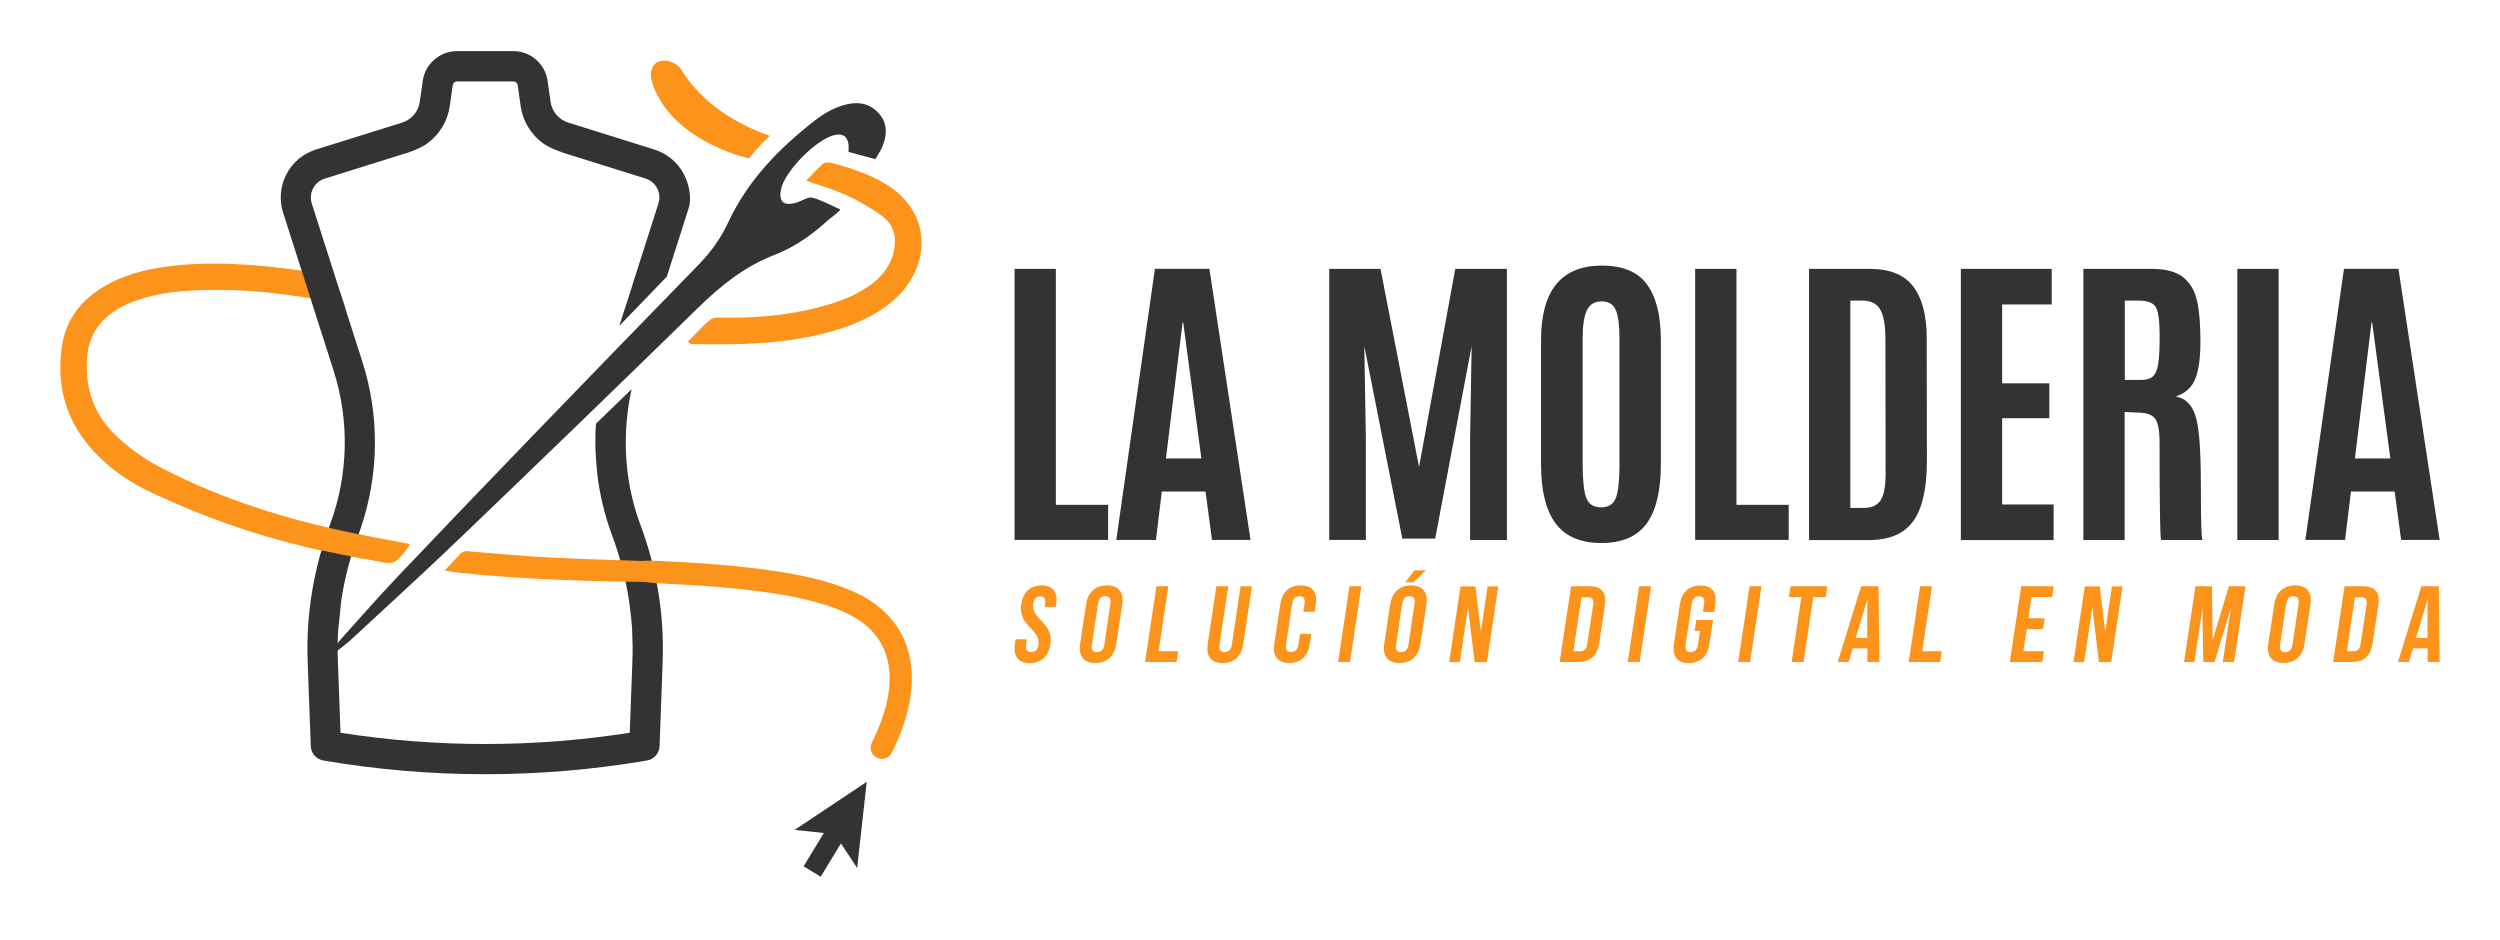 <?xml version="1.0" encoding="utf-8"?>
<!-- Generator: Adobe Illustrator 24.1.2, SVG Export Plug-In . SVG Version: 6.00 Build 0)  -->
<svg version="1.1" id="Capa_1" xmlns="http://www.w3.org/2000/svg" xmlns:xlink="http://www.w3.org/1999/xlink" x="0px" y="0px"
	 viewBox="0 0 290 109" style="enable-background:new 0 0 290 109;" xml:space="preserve">
<style type="text/css">
	.st0{fill:#FC931B;}
	.st1{fill:#333333;}
	.st2{fill-rule:evenodd;clip-rule:evenodd;fill:#FC931B;}
	.st3{fill-rule:evenodd;clip-rule:evenodd;fill:#333333;}
</style>
<g>
	<g>
		<g>
			<g>
				<g>
					<path class="st0" d="M120.82,67.91c1.34,0,1.92,0.8,1.7,2.21l-0.04,0.28h-1.31l0.06-0.36c0.09-0.63-0.12-0.87-0.56-0.87
						s-0.73,0.24-0.82,0.87c-0.27,1.81,2.38,2.15,2,4.66c-0.21,1.41-1.03,2.21-2.39,2.21c-1.36,0-1.94-0.8-1.73-2.21l0.08-0.54h1.31
						l-0.09,0.63c-0.09,0.63,0.15,0.85,0.59,0.85c0.44,0,0.75-0.23,0.84-0.85c0.27-1.81-2.38-2.15-2-4.66
						C118.67,68.72,119.48,67.91,120.82,67.91z"/>
				</g>
			</g>
			<g>
				<g>
					<path class="st0" d="M125.98,70.12c0.21-1.41,1.07-2.21,2.43-2.21s1.98,0.8,1.77,2.21l-0.69,4.57
						c-0.21,1.41-1.07,2.21-2.43,2.21c-1.36,0-1.98-0.8-1.77-2.21L125.98,70.12z M126.66,74.78c-0.09,0.63,0.15,0.87,0.59,0.87
						c0.44,0,0.75-0.24,0.85-0.87l0.71-4.75c0.09-0.63-0.15-0.87-0.59-0.87c-0.44,0-0.75,0.24-0.85,0.87L126.66,74.78z"/>
				</g>
			</g>
			<g>
				<g>
					<path class="st0" d="M134.15,68.01h1.38l-1.13,7.53h2.27l-0.19,1.26h-3.66L134.15,68.01z"/>
				</g>
			</g>
			<g>
				<g>
					<path class="st0" d="M142.48,68.01l-1.02,6.78c-0.09,0.63,0.15,0.85,0.59,0.85c0.44,0,0.75-0.23,0.84-0.85l1.02-6.78h1.31
						l-1,6.69c-0.21,1.41-1.03,2.21-2.39,2.21s-1.94-0.8-1.73-2.21l1-6.69H142.48z"/>
				</g>
			</g>
			<g>
				<g>
					<path class="st0" d="M152.11,73.52l-0.17,1.17c-0.21,1.41-1.03,2.21-2.39,2.21s-1.94-0.8-1.73-2.21l0.69-4.57
						c0.21-1.41,1.03-2.21,2.39-2.21s1.94,0.8,1.73,2.21l-0.13,0.85h-1.31l0.14-0.94c0.09-0.63-0.15-0.87-0.59-0.87
						c-0.44,0-0.75,0.24-0.85,0.87l-0.71,4.75c-0.09,0.63,0.15,0.85,0.59,0.85c0.44,0,0.75-0.23,0.85-0.85l0.19-1.26H152.11z"/>
				</g>
			</g>
			<g>
				<g>
					<path class="st0" d="M156.54,68.01h1.38l-1.32,8.79h-1.38L156.54,68.01z"/>
				</g>
			</g>
			<g>
				<g>
					<path class="st0" d="M161.26,70.12c0.21-1.41,1.07-2.21,2.43-2.21s1.98,0.8,1.77,2.21l-0.69,4.57
						c-0.21,1.41-1.07,2.21-2.43,2.21c-1.36,0-1.98-0.8-1.77-2.21L161.26,70.12z M161.94,74.78c-0.09,0.63,0.15,0.87,0.59,0.87
						s0.75-0.24,0.85-0.87l0.71-4.75c0.09-0.63-0.15-0.87-0.59-0.87c-0.44,0-0.75,0.24-0.85,0.87L161.94,74.78z M165.43,66.16
						l-1.49,1.39h-0.93l1.06-1.39H165.43z"/>
				</g>
			</g>
			<g>
				<g>
					<path class="st0" d="M170.29,70.44l-0.95,6.37h-1.24l1.32-8.79h1.73l0.63,5.26l0.79-5.26h1.23l-1.32,8.79h-1.42L170.29,70.44z"
						/>
				</g>
			</g>
			<g>
				<g>
					<path class="st0" d="M182.25,68.01h2.19c1.38,0,1.94,0.77,1.73,2.17l-0.67,4.44c-0.21,1.41-1,2.17-2.39,2.17h-2.19
						L182.25,68.01z M183.45,69.27l-0.94,6.28h0.78c0.44,0,0.74-0.23,0.83-0.85l0.69-4.57c0.09-0.63-0.14-0.85-0.58-0.85H183.45z"/>
				</g>
			</g>
			<g>
				<g>
					<path class="st0" d="M190.14,68.01h1.38l-1.32,8.79h-1.38L190.14,68.01z"/>
				</g>
			</g>
			<g>
				<g>
					<path class="st0" d="M196.78,71.91h1.93l-0.42,2.79c-0.21,1.41-1.03,2.21-2.39,2.21s-1.94-0.8-1.73-2.21l0.69-4.57
						c0.21-1.41,1.03-2.21,2.39-2.21s1.94,0.8,1.73,2.21l-0.13,0.85h-1.31l0.14-0.94c0.09-0.63-0.15-0.87-0.59-0.87
						c-0.44,0-0.75,0.24-0.85,0.87l-0.71,4.75c-0.09,0.63,0.15,0.85,0.59,0.85c0.44,0,0.75-0.23,0.84-0.85l0.24-1.62h-0.63
						L196.78,71.91z"/>
				</g>
			</g>
			<g>
				<g>
					<path class="st0" d="M202.95,68.01h1.38l-1.32,8.79h-1.38L202.95,68.01z"/>
				</g>
			</g>
			<g>
				<g>
					<path class="st0" d="M207.7,68.01h4.27l-0.19,1.25h-1.44l-1.13,7.53h-1.38l1.13-7.53h-1.45L207.7,68.01z"/>
				</g>
			</g>
			<g>
				<g>
					<path class="st0" d="M218.01,76.8h-1.39v-1.59h-1.7l-0.48,1.59h-1.27l2.72-8.79h2.02L218.01,76.8z M215.27,74.01h1.33v-4.44
						L215.27,74.01z"/>
				</g>
			</g>
			<g>
				<g>
					<path class="st0" d="M222.73,68.01h1.38l-1.13,7.53h2.27l-0.19,1.26h-3.65L222.73,68.01z"/>
				</g>
			</g>
			<g>
				<g>
					<path class="st0" d="M235.29,71.72h1.9L237,72.97h-1.9l-0.39,2.57h2.39l-0.19,1.26h-3.77l1.32-8.79h3.77l-0.19,1.25h-2.39
						L235.29,71.72z"/>
				</g>
			</g>
			<g>
				<g>
					<path class="st0" d="M242.71,70.44l-0.95,6.37h-1.24l1.32-8.79h1.73l0.63,5.26l0.79-5.26h1.23l-1.32,8.79h-1.42L242.71,70.44z"
						/>
				</g>
			</g>
			<g>
				<g>
					<path class="st0" d="M256.67,74.25l1.88-6.24h1.92l-1.32,8.79h-1.31l0.95-6.3l-1.9,6.3h-1.31l-0.1-6.21l-0.93,6.21h-1.2
						l1.32-8.79h1.92L256.67,74.25z"/>
				</g>
			</g>
			<g>
				<g>
					<path class="st0" d="M263.81,70.12c0.21-1.41,1.07-2.21,2.43-2.21c1.36,0,1.98,0.8,1.77,2.21l-0.69,4.57
						c-0.21,1.41-1.07,2.21-2.43,2.21c-1.36,0-1.98-0.8-1.77-2.21L263.81,70.12z M264.49,74.78c-0.09,0.63,0.15,0.87,0.59,0.87
						c0.44,0,0.75-0.24,0.85-0.87l0.71-4.75c0.09-0.63-0.15-0.87-0.59-0.87c-0.44,0-0.75,0.24-0.85,0.87L264.49,74.78z"/>
				</g>
			</g>
			<g>
				<g>
					<path class="st0" d="M271.97,68.01h2.19c1.38,0,1.95,0.77,1.73,2.17l-0.67,4.44c-0.21,1.41-1,2.17-2.39,2.17h-2.19
						L271.97,68.01z M273.17,69.27l-0.94,6.28H273c0.44,0,0.74-0.23,0.83-0.85l0.69-4.57c0.09-0.63-0.14-0.85-0.57-0.85H273.17z"/>
				</g>
			</g>
			<g>
				<g>
					<path class="st0" d="M283,76.8h-1.39v-1.59h-1.7l-0.48,1.59h-1.27l2.72-8.79h2.02L283,76.8z M280.26,74.01h1.33l0-4.44
						L280.26,74.01z"/>
				</g>
			</g>
		</g>
		<g>
			<g>
				<path class="st1" d="M117.69,62.63V31.19h4.79v27.37h6.06v4.07H117.69z"/>
			</g>
			<g>
				<path class="st1" d="M129.49,62.63l4.48-31.45h6.32l4.77,31.45h-4.47l-0.75-5.61h-5.07l-0.68,5.61H129.49z M139.36,53.18
					l-2.11-15.79h-0.07l-1.93,15.79H139.36z"/>
			</g>
			<g>
				<path class="st1" d="M154.19,62.63V31.19h5.95l4.47,22.98l4.2-22.98h5.99v31.45h-4.27V50.91l0.18-10.76l-4.23,22.33h-3.81
					l-4.41-22.33l0.18,10.76v11.72H154.19z"/>
			</g>
			<g>
				<path class="st1" d="M191.02,60.72c-1.1,1.51-2.85,2.27-5.26,2.27c-2.41,0-4.18-0.76-5.31-2.28c-1.13-1.52-1.69-3.81-1.69-6.87
					V39.46c0-5.76,2.35-8.65,7.06-8.65c2.43,0,4.18,0.73,5.24,2.2c1.07,1.46,1.6,3.62,1.6,6.45v14.38
					C192.66,56.92,192.11,59.21,191.02,60.72z M184.01,57.76c0.28,0.73,0.85,1.09,1.72,1.09c0.87,0,1.44-0.37,1.72-1.12
					c0.27-0.74,0.41-2.02,0.41-3.83V39.25c0-1.49-0.14-2.58-0.42-3.26c-0.28-0.68-0.83-1.03-1.64-1.03c-0.82,0-1.39,0.34-1.72,1.03
					c-0.33,0.69-0.49,1.77-0.49,3.24V53.9C183.59,55.74,183.73,57.03,184.01,57.76z"/>
			</g>
			<g>
				<path class="st1" d="M196.64,62.63V31.19h4.79v27.37h6.06v4.07H196.64z"/>
			</g>
			<g>
				<path class="st1" d="M209.85,62.63V31.19h7.06c2.31,0,3.99,0.68,5.03,2.05c1.04,1.36,1.56,3.37,1.56,6.03l0.02,14.19
					c0,3.17-0.52,5.49-1.57,6.97c-1.05,1.48-2.78,2.22-5.2,2.22H209.85z M214.64,58.92h1.57c0.88,0,1.52-0.29,1.92-0.86
					c0.4-0.57,0.6-1.62,0.6-3.14l-0.02-15.53c0-1.63-0.2-2.79-0.6-3.48c-0.4-0.69-1.09-1.04-2.06-1.04h-1.41V58.92z"/>
			</g>
			<g>
				<path class="st1" d="M227.46,62.63V31.19H238v4.13h-5.75v9.15h5.47v4.04h-5.47v10.01h5.97v4.13H227.46z"/>
			</g>
			<g>
				<path class="st1" d="M248,47.86l-1.54-0.07v14.85h-4.79V31.19h7.92c1.64,0,2.87,0.33,3.68,0.99c0.81,0.66,1.34,1.58,1.6,2.77
					c0.26,1.19,0.38,2.73,0.38,4.65c0,1.91-0.2,3.37-0.61,4.37c-0.4,1-1.16,1.67-2.25,2.02c1.08,0.19,1.84,0.92,2.27,2.2
					c0.43,1.27,0.64,3.93,0.64,7.96c0,4.03,0.06,6.2,0.18,6.49h-4.79c-0.12-0.24-0.18-4-0.18-11.27c0-1.39-0.17-2.32-0.5-2.78
					C249.68,48.12,249.01,47.88,248,47.86z M246.48,44.07h1.91c0.61,0,1.06-0.14,1.35-0.41c0.29-0.27,0.49-0.74,0.61-1.41
					c0.11-0.67,0.17-1.69,0.17-3.06V39c0-1.7-0.14-2.82-0.43-3.34c-0.29-0.52-0.95-0.79-1.98-0.79h-1.63V44.07z"/>
			</g>
			<g>
				<path class="st1" d="M259.53,62.63V31.19h4.79v31.45H259.53z"/>
			</g>
			<g>
				<path class="st1" d="M267.42,62.63l4.48-31.45h6.32L283,62.63h-4.47l-0.75-5.61h-5.07l-0.68,5.61H267.42z M277.28,53.18
					l-2.11-15.79h-0.07l-1.93,15.79H277.28z"/>
			</g>
		</g>
	</g>
	<g>
		<g>
			<g>
				<g>
					<path class="st2" d="M37.1,34.79c-5.12-0.93-10.3-1.4-15.52-1.05c-2.05,0.14-4.07,0.49-6,1.2c-1.33,0.49-2.55,1.15-3.55,2.17
						c-1.09,1.1-1.73,2.43-1.89,3.98c-0.39,3.77,0.69,7.07,3.5,9.62c1.42,1.3,3.03,2.49,4.73,3.38c8.26,4.35,17.13,6.84,26.27,8.47
						c0.88,0.16,1.76,0.32,2.64,0.49c0.04,0.01,0.24,0.03,0.2,0.18c-0.36,0.74-0.97,1.34-1.58,1.86c-0.3,0.25-0.94,0.25-1.39,0.16
						c-3.14-0.6-6.29-1.17-9.39-1.9c-5.95-1.4-11.67-3.49-17.22-6.05c-2.75-1.27-5.24-2.92-7.26-5.2
						c-3.09-3.49-4.15-7.59-3.42-12.12c0.49-3.05,2.29-5.27,4.94-6.8c2.7-1.56,5.68-2.16,8.74-2.43c5.2-0.46,10.32,0.08,15.44,0.84
						L37.1,34.79z"/>
				</g>
				<g>
					<path class="st3" d="M101.55,18.47c-1.11-0.3-2.1-0.58-3.12-0.85c0-0.34,0.03-0.59,0-0.83c-0.11-0.94-0.62-1.32-1.52-1.15
						c-2.12,0.39-5.95,4.26-6.33,6.39c-0.24,1.37,0.32,1.87,1.68,1.51c0.09-0.03,0.19-0.05,0.29-0.09c0.56-0.19,1.18-0.63,1.66-0.52
						c0.99,0.23,1.91,0.77,2.85,1.18c0.19,0.09,0.43,0.19,0.43,0.19c-0.31,0.37-0.79,0.74-1.42,1.23c-1.86,1.7-3.9,3.14-6.25,4.05
						c-3.49,1.35-6.27,3.6-8.9,6.18c-9.08,8.87-18.21,17.69-27.37,26.48c-4.25,4.08-8.61,8.05-12.94,12.06
						c-0.57,0.52-1.21,0.96-1.82,1.44c-0.09-0.08-0.17-0.16-0.26-0.24c0.34-0.46,0.64-0.94,1.02-1.36c2.17-2.42,4.31-4.86,6.55-7.22
						c4.88-5.15,9.8-10.27,14.72-15.37c6.73-6.97,13.48-13.93,20.25-20.88c1.41-1.45,2.56-3.05,3.41-4.89
						c2.25-4.83,5.86-8.54,10-11.77c1.14-0.89,2.4-1.61,3.85-1.93c1.45-0.32,2.69,0.01,3.66,1.13c0.96,1.11,0.91,2.39,0.42,3.67
						C102.21,17.42,101.86,17.91,101.55,18.47z"/>
				</g>
				<g>
					<path class="st2" d="M93.52,20.96c0.68-0.7,1.26-1.37,1.92-1.95c0.21-0.18,0.66-0.21,0.96-0.13c2.33,0.61,4.61,1.35,6.65,2.66
						c4.12,2.66,5.05,7.43,2.24,11.47c-1.14,1.64-2.69,2.8-4.44,3.72c-2.73,1.44-5.69,2.16-8.71,2.64
						c-3.96,0.63-7.96,0.59-11.96,0.55c-0.08,0-0.15-0.1-0.4-0.27c0.88-0.89,1.69-1.82,2.64-2.58c0.35-0.29,1.03-0.23,1.57-0.22
						c3.87,0.05,7.69-0.3,11.43-1.32c1.98-0.55,3.9-1.27,5.58-2.5c1.28-0.94,2.24-2.11,2.64-3.7c0.43-1.72,0.1-3.25-1.34-4.29
						c-1.28-0.93-2.68-1.74-4.12-2.4C96.73,21.98,95.19,21.55,93.52,20.96z"/>
				</g>
				<g>
					<path class="st2" d="M86.89,18.37c0,0-7.19-1.53-10.29-6.72c-3.1-5.2,1.31-5.41,2.45-3.54c1.15,1.88,3.9,5.41,10.25,7.65
						C89.3,15.76,87.92,17,86.89,18.37z"/>
				</g>
			</g>
			<g>
				<path class="st1" d="M95.57,96.63l-2.35,3.86l1.98,1.21l2.35-3.86l1.88,2.85l1.11-10l-8.37,5.58L95.57,96.63z M92.18,96.26"/>
			</g>
			<g>
				<path class="st1" d="M69.14,49.14c-0.08,0.91-0.08,1.44-0.08,2.35c0.01,1.03,0.12,2.44,0.22,3.48c0.28,2.36,0.83,4.68,1.65,6.92
					l0.02,0.07c0.99,2.62,1.67,5.29,2.06,8.01l0,0c0.15,1.24,0.33,2.54,0.33,3.52c0.05,1.04,0.06,2.08,0.02,3.12l-0.31,8.39
					c-11.14,1.74-22.41,1.74-33.55,0l-0.31-8.39c-0.04-1.13-0.03-2.26,0.03-3.38c0.15-1.23,0.22-2.31,0.36-3.52
					c0.39-2.63,1.07-5.22,2.02-7.75l0.02-0.05c0.82-2.24,1.37-4.57,1.65-6.93c0.12-0.99,0.22-2.1,0.22-3.5
					c0.02-3.21-0.47-6.43-1.45-9.51l-1.79-5.59c-0.42-1.48-0.87-2.67-1.24-3.87l-2.84-8.9c-0.19-0.59-0.13-1.21,0.15-1.76
					c0.28-0.55,0.77-0.95,1.35-1.13L46.36,18c1.27-0.34,2.54-0.86,3.24-1.39c1.37-1.01,2.32-2.55,2.57-4.28l0.35-2.46
					c0.03-0.24,0.24-0.42,0.48-0.42h6.57c0.24,0,0.45,0.18,0.48,0.42l0.35,2.46c0.25,1.73,1.2,3.27,2.57,4.28
					c0.89,0.62,2.06,1.03,3.24,1.39l8.67,2.71c0.59,0.18,1.07,0.59,1.35,1.13c0.29,0.55,0.34,1.17,0.15,1.76l-2.94,9.2
					c-0.35,1.23-0.67,2.05-1.23,3.84l-0.37,1.16l5.51-5.71l2.55-7.98c0.29-0.92,0.16-2.5-0.56-3.89c-0.72-1.38-1.94-2.4-3.42-2.87
					l-10.01-3.13c-1.08-0.34-1.88-1.28-2.04-2.39l-0.35-2.46c-0.28-1.96-1.98-3.44-3.96-3.44H53c-1.98,0-3.68,1.48-3.96,3.44
					l-0.35,2.46c-0.16,1.12-0.96,2.06-2.04,2.39l-10.01,3.13c-1.49,0.47-2.7,1.48-3.42,2.87c-0.72,1.38-0.85,2.96-0.38,4.45
					l5.87,18.36c1.83,5.73,1.7,12-0.37,17.65l-0.01,0.03c-1.95,5.17-2.84,10.56-2.64,16.02l0.36,9.82c0.03,0.83,0.64,1.53,1.46,1.67
					c6.23,1.06,12.5,1.59,18.77,1.59c6.27,0,12.54-0.53,18.77-1.59c0.82-0.14,1.43-0.84,1.46-1.67l0.36-9.82
					c0.2-5.46-0.69-10.85-2.64-16.02c0,0-0.01-0.02-0.01-0.02c-1.91-5.21-2.02-10.71-0.95-15.55L69.14,49.14z M73.01,69.97"/>
			</g>
			<g>
				<path class="st2" d="M51.57,66.18c0.72-0.76,1.27-1.32,1.79-1.91c0.41-0.46,0.89-0.32,1.39-0.28c3.09,0.24,6.18,0.54,9.27,0.69
					c4.44,0.22,8.89,0.33,13.34,0.49c0.34,0.01,0.68,0.06,1.05,0.1c-0.03,0.21-0.03,0.37-0.08,0.5c-0.72,1.76-0.72,1.77-2.61,1.75
					c-7.5-0.09-14.99-0.3-22.46-1.08C52.77,66.39,52.3,66.29,51.57,66.18z"/>
			</g>
		</g>
		<g>
			<path class="st2" d="M37.3,61.04c0,0,4.14,0.94,5.54,1.2l-0.67,2.58c0,0-4.84-0.92-6.92-1.43L37.3,61.04z"/>
		</g>
		<g>
			<path class="st0" d="M102.29,88.03c-0.2,0-0.39-0.04-0.58-0.14c-0.64-0.32-0.9-1.1-0.58-1.74c3.46-6.94,2.56-12.21-2.53-14.83
				c-4.39-2.27-12.13-3.19-22.11-3.65c-5.46-0.25-5.77-2.86-0.39-2.62c10.57,0.48,18.83,1.45,23.69,3.95
				c6.38,3.29,7.75,10.13,3.67,18.3C103.22,87.77,102.77,88.03,102.29,88.03z"/>
		</g>
	</g>
</g>
</svg>
